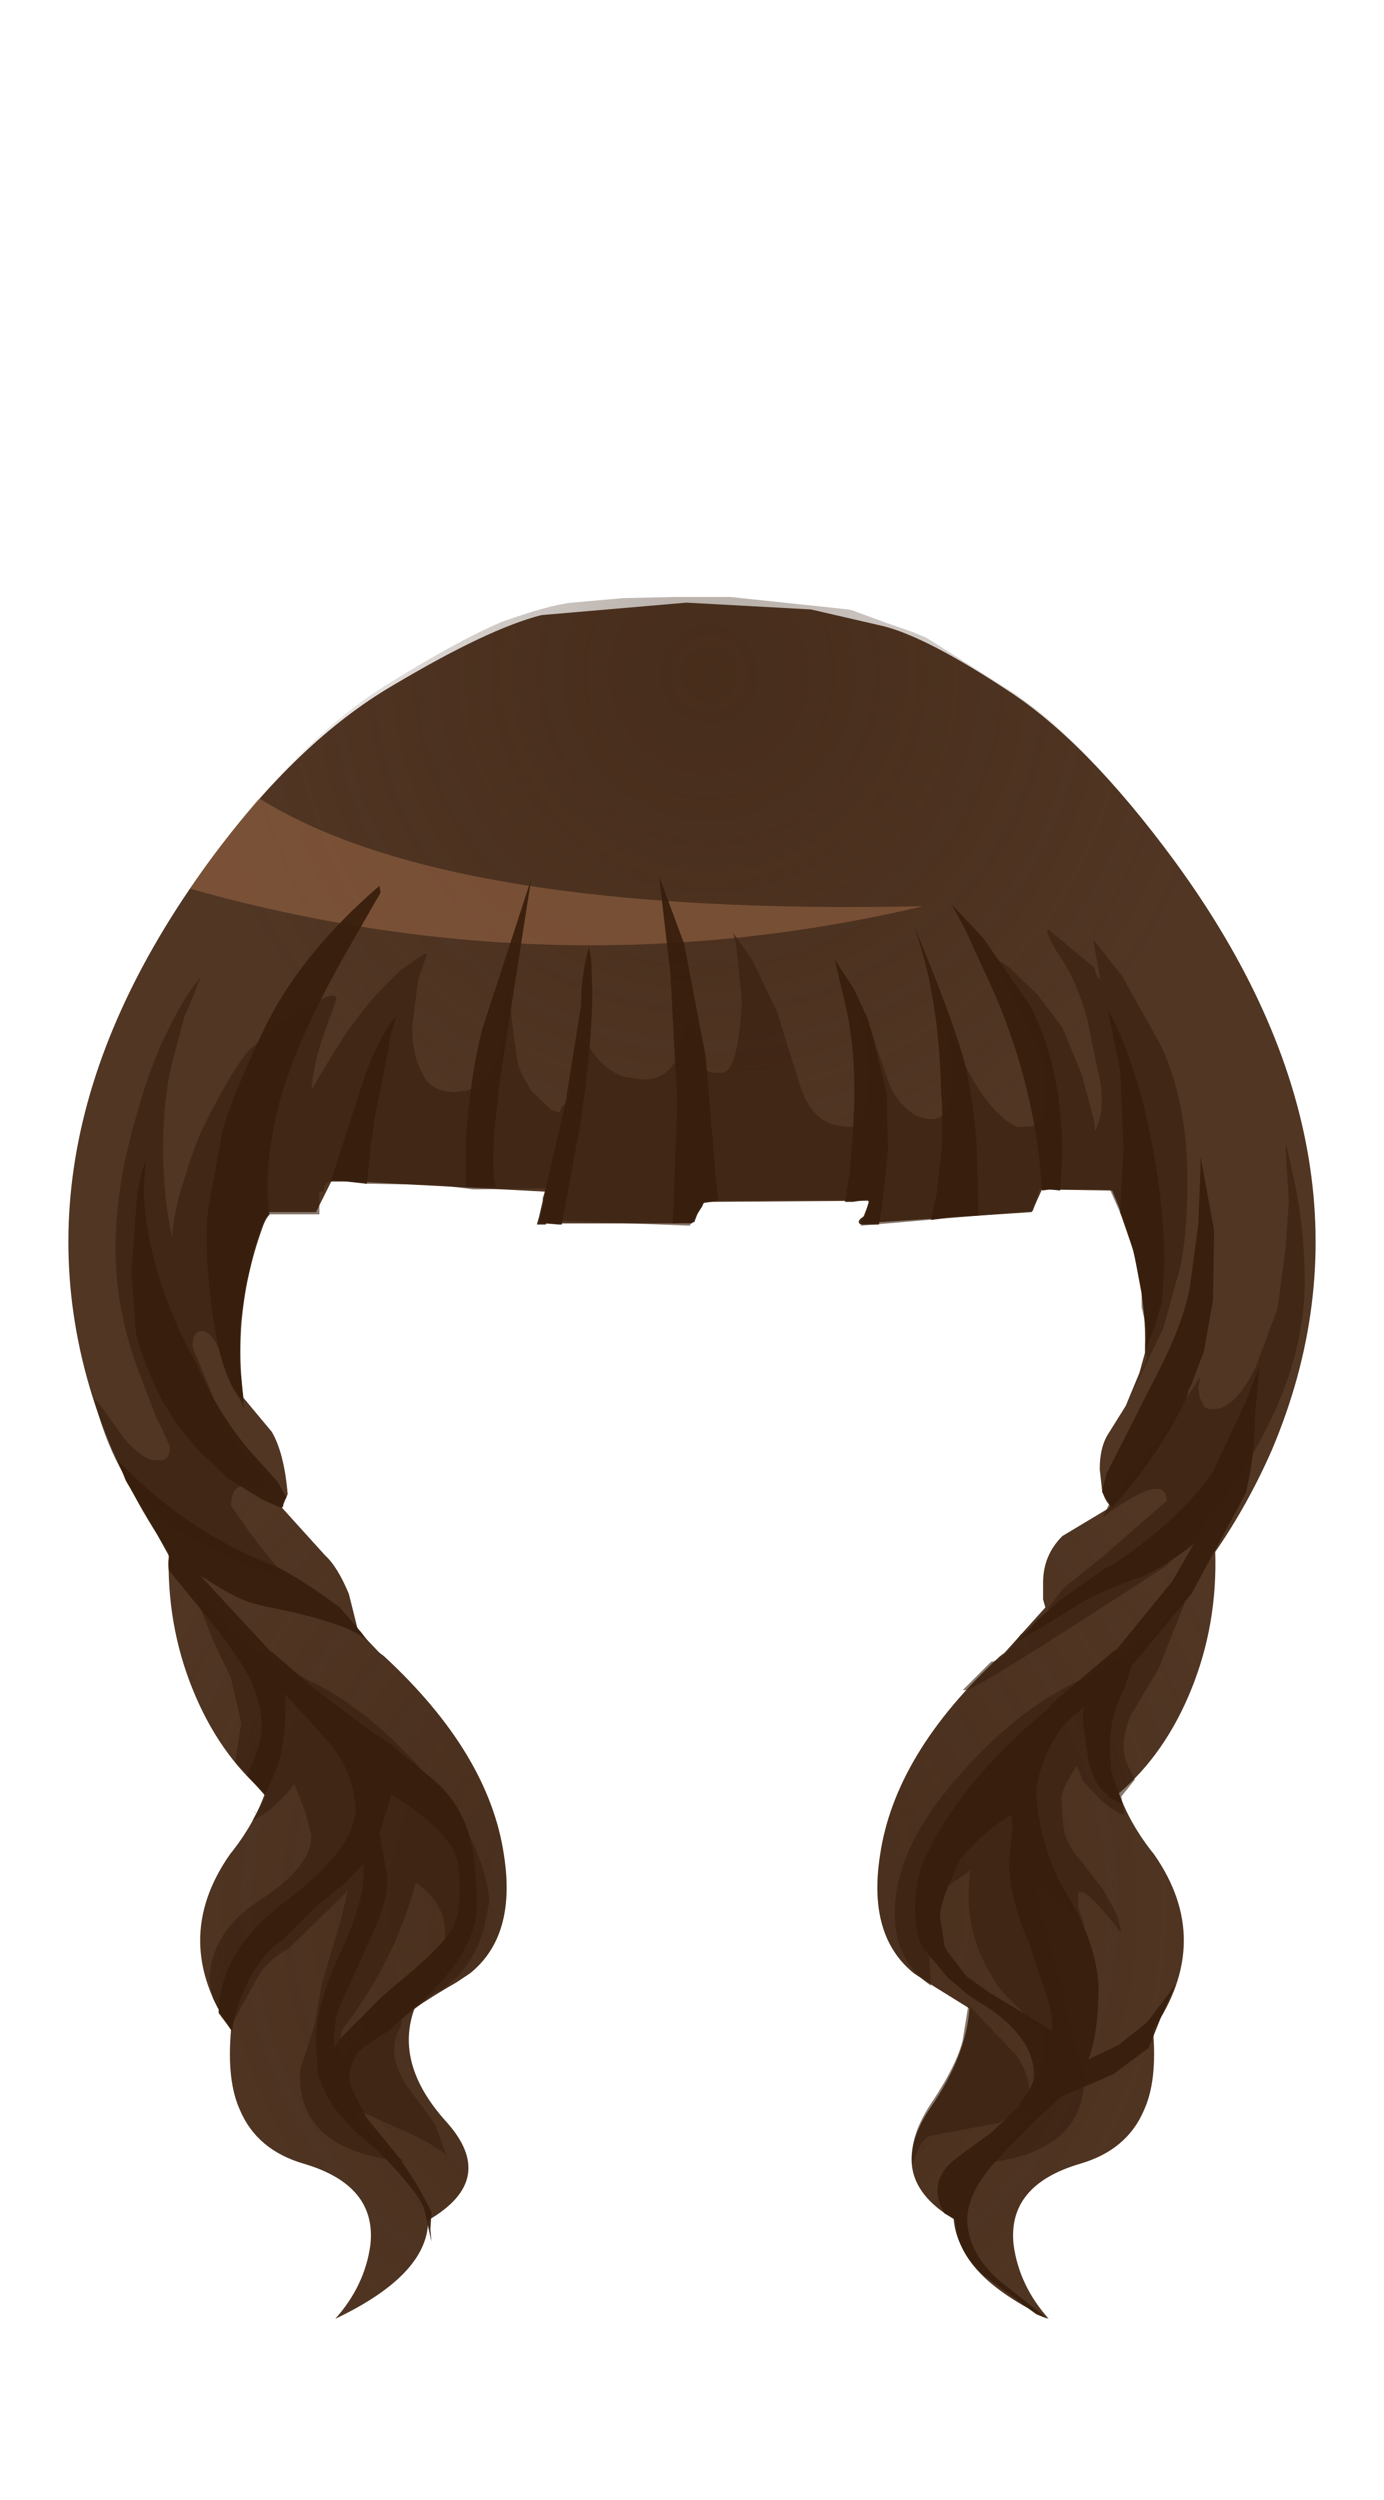 <svg xmlns="http://www.w3.org/2000/svg" xmlns:ffdec="https://www.free-decompiler.com/flash" xmlns:xlink="http://www.w3.org/1999/xlink" ffdec:objectType="frame" width="61.1" height="110.35"><g transform="translate(4 25.7)"><use ffdec:characterId="5" xlink:href="#a" width="55.1" height="75.75" transform="translate(-1 .9)"/><clipPath id="b"><path fill="#985252" fill-rule="evenodd" d="M47.85 12.3q9.7 13.25 4.3 26-1.05 2.4-2.5 4.5.1 3.2-1.05 6.05t-3.2 4.6q.5 1.4 1.55 2.7 2.65 3.8-.05 7.75.2 2.25-.4 3.55-.75 1.75-2.8 2.35-3.25.95-2.95 3.6.25 1.8 1.55 3.25-4.1-1.95-4.1-4.35-3.25-1.85-1.1-5 1.55-2.25 1.7-4.35l-1.85-1.15-.6-.4q-2.05-1.65-1.5-5.2.65-4.5 5.3-8.8l.2-.15 1.8-2-.1-.35v-.75q0-1.2.85-2.05l2-1.2.1-.15q-.25-.25-.35-.7l-.1-.9q0-1 .4-1.6l.75-1.2.6-1.45.25-.9q.1-3.6-1.45-7.15L42 26.8l-.45 1-7.55.5.4-1-7.3.05-.55.95H19.8l.3-1.4-9.45-.5-.7 1.4h-2.1Q6.2 31.85 6.75 36L8 37.5q.55.95.7 2.75l-.25.6 1.9 2.1q.55.5 1.05 1.7l.4 1.6.95 1 .2.15q4.65 4.3 5.3 8.8.55 3.55-1.5 5.2l-.6.4q-1.05.6-1.85 1.15-.9 2.45 1.4 5t-.8 4.35q0 2.4-4.1 4.35 1.3-1.45 1.55-3.25.3-2.65-2.95-3.6-2.05-.6-2.8-2.35-.6-1.3-.4-3.55-2.7-3.95-.05-7.75 1.05-1.3 1.55-2.7-2.05-1.75-3.2-4.6T3.45 42.8Q2 40.7.95 38.3q-5.4-12.75 4.3-26 3.9-5.3 7.7-7.7 3.2-2 5.2-2.85 2.1-.75 3.1-.85L23.5.7l2.3-.05h2.45l5.2.55.2.05 1.5.55 1.15.4.6.25 3.8 2.4Q43.95 7 47.85 12.3"/></clipPath><g clip-path="url(#b)"><use ffdec:characterId="7" xlink:href="#c" width="61.1" height="110.35" transform="translate(-4 -25.7)"/></g><use ffdec:characterId="8" xlink:href="#d" width="53.45" height="63.65" transform="translate(.15 13)"/></g><defs><radialGradient id="e" cx="0" cy="0" r="819.2" gradientTransform="translate(27.3 4.05)scale(.037)" gradientUnits="userSpaceOnUse" spreadMethod="pad"><stop offset="0" stop-color="#381f0e" stop-opacity=".4"/><stop offset=".765" stop-color="#381f0e" stop-opacity="0"/></radialGradient><radialGradient id="f" cx="0" cy="0" r="819.2" gradientTransform="translate(28.7 62.2)scale(.047)" gradientUnits="userSpaceOnUse" spreadMethod="pad"><stop offset="0" stop-color="#381f0e" stop-opacity=".4"/><stop offset=".765" stop-color="#381f0e" stop-opacity="0"/></radialGradient><radialGradient id="g" cx="0" cy="0" r="819.2" gradientTransform="translate(26 58.5)scale(.043)" gradientUnits="userSpaceOnUse" spreadMethod="pad"><stop offset="0" stop-color="#381f0e" stop-opacity=".4"/><stop offset=".765" stop-color="#381f0e" stop-opacity="0"/></radialGradient><g id="c" fill-rule="evenodd"><path fill="url(#e)" d="M27.3-25.7q10.25 0 18 6l3 2.65q2.9 2.9 4.85 6.15Q57.1-4.25 57.1 4.05q0 12.3-8.8 21.05-6.5 6.55-15.05 8.2h-11.9q-8.6-1.65-15.15-8.2-5.3-5.35-7.35-12l.45-.15V13l.95-.3 1.05-.25v.25l-.8.9q-.6.55-.6 1.05-.05 1.15 1 1.15 1.3 0 4.75-4.5l.35-.4q2.3-2.4 2.3-3.25V7.6l.8-1.2q0-1.55-4.2.85-1.95-.9-4.75.6-1.5.8-2.2 1.55-.45-2.6-.45-5.35 0-8.3 3.95-14.95 1.9-3.25 4.75-6.15l3.05-2.65q7.75-6 18.05-6" transform="translate(4 25.7)"/><path fill="url(#f)" d="M-.65 77.15v1.15H.1v6.35h-2.8v-7.5z" transform="translate(4 25.7)"/><path fill="url(#g)" d="M-.65 77.15H-4V39.8h60v37.35z" transform="translate(4 25.7)"/><path fill="#ffb27e" fill-opacity=".498" d="m5.05 38.2.4-.1-.05.2z"/><path fill="#a36e4b" fill-opacity=".498" d="M11.3 35.15q8.3 5.3 29.45 4.85-16.35 3.85-32.8-.9l1.9-2.35.15-.15z"/></g><g id="d" fill-rule="evenodd"><path fill="#381e0c" fill-opacity=".941" d="m42.2 13.8-.35.05q-.25-4.35-2.05-8.6L38.45 2.3l-.6-1.1 1.4 1.5 2.05 2.95q1.45 2.7 1.45 6.7l-.1 1.5zm6.55 1.55.1-2.45v-.55l.6 3.25-.05 3.1-.4 2.25-.55 1.45-.15.3v.05l-.05.2q-1.2 2.55-3.3 4.9l-.45-.7.2-.8 1.95-3.85q1.5-2.8 1.75-4.55zm2.7 6.25-.2 2.25q0 1.7-.4 3.35l-2.4 4.45-2.65 3.2-.3.95q-.65 1.25-.65 2.55l.05 1.1.45 1.35.05.15-.35-.2-.25-.1-.05-.15q-.55-.3-.85-1.5l-.25-1.75.05-.6-.65.55-.05.1-.1.05q-1.1 1.35-1.3 3 .1 2.5 1.4 4.65 1.35 2.25 1.35 4.25-.05 1.95-.45 2.95l1.35-.65 1.25-1 1.25-1.65-.65 1.45-.4 1-.15.35L45 52.85l-2.3 1-1.1 1-1.35 1.35h.05q-1.75 1.65-1.75 3.1.05 1.45 1.4 2.65l2.15 1.7-.5-.2-2.3-1.7q-1.25-1.15-1.35-2.55l-.4-.2q-.85-1.45.6-2.5l1.5-1.1 1.15-1.1.1-.15.05-.15q.55-.65.55-1.1 0-1.55-1.9-2.9l-.95-.6-.95-.8-1.05-1.25q-.4-.6-.4-1.85 0-.9.3-1.9 1.5-3.5 5.65-6.95l.15-.2.05-.05 2.65-2.25.1-.05 2.45-3 .95-1.65q-1.05.85-2.3 1.45-.35.1-.85.3-1.6.65-2.05 1l-2.55 1.55.45-.5.4-.45 1.1-.95 1.9-1.35.1-.05h.05l.2-.1.2-.15q2.75-1.85 4.2-3.95l1.5-3.2zM45.3 8.55l-.55-2.7q.9 1.6 1.55 4.1.95 3.75.95 7.25l-.1 1.55-.3 1.05-.4 1V20l-.2-1.6-.35-1.85-.6-1.75.15-2.85zM22 5.05q0 2.3-.55 6l-.8 4.3h-.15l-.55-.05v.05h-.4l.1-.35 1.15-4.95.7-4.35q0-1.35.35-2.6l.1.55zM24.95 0l.1.25 1 2.7L27 7.9l.5 5.95.05.35v.1l-.65.1-.05.15-.2.3-.15.4-.95.05.2-5.3-.3-5.7zm-4.1 9.9.15-.45-.15.4zm16.6.35-.05-.75q-.1-4.4-1.25-7.45 2.05 4.9 2.4 6.65.45 2.25.45 4.45l.05 1.8-1.1.05-1 .15.25-1.15.25-2.3zm-4.3-4.7-.45-1.9.85 1.3.6 1.3.25.9.6 2.4.05 2.55-.25 2.4-.15.85h-.8q-.25-.15.2-.4v-.05l.15-.55-.05-.1-.65.1h-.35q.3-1.45.4-4.05.1-2.65-.4-4.75M7.4 6.95Q9 3.5 12.6.4l.05.3-1.35 2.35Q8.9 7.2 8.15 10.1q-.7 2.85-.4 4.8-.35.35-.4.75l-.3.9-.35 1.55-.25 1.7v1.05q-.05.85.05 1.25l.1 1.1q-1-1-1.4-4.15t-.1-4.7l.5-2.75q.2-1.25 1.8-4.65M19.3.1 18 8.45q-.6 4.3-.25 5.25H16.4v-1.9q.2-3 .75-5.1zM13 7.6l-.6 3-.2 1.4-.15 1.55-.9-.1h-.7L12 8.65q.7-1.8 1.35-2.5-.25.7-.35 1.45M3.35 30.05l-.8-1.45-1.15-1.95-.35-.9q3.05 3.2 7 4.7.95.45 2.8 1.8l.95 1.1.3.4-.25-.2q-.95-.7-4.55-1.4l-.15-.05q-.75-.15-2.2-1.1l-.25-.15 3.1 3.35.1.05 1.85 1.6 2.05 1.55 1.3.9 1.7 1.4q1.15.9 1.65 2.25.45 1.3.45 3.5-.05 2.15-2.8 4.5l-1.05.95-1.15.75-.2.2q-.7.95-.25 1.8l.6 1.15 1.15 1.4q.95 1.2 1.7 2.75l-.05.75.05.55-.3-1.35q-.1-.65-2.1-2.7l-.95-.8-.6-.65-.3-.35-.35-.55-.4-.9-.1-1.45q0-1.75 1.05-3.95 1.05-2.25 1.05-3.5v-.5l-.8.85-1.3 1.05-1.45 1.45q-1.1.75-1.75 2.3-.4.9-.5 1.75l-.6-.8q.05-2.8 3.05-5 3-2.3 3-4.05-.1-1.8-1.5-3.25l-1.55-1.7v-.05l-.05-.05Q8.5 38.4 8 39.5l-.45 1.05-.8-.9q.65-1.25.65-2.15 0-1.5-1.05-3l-.85-1.2-2.2-2.7q-.05-.5.05-.55M2.3 12.5l-.1 1.1q0 3.05 1.7 6.7l.65 1.25q.85 2 2.25 3.7l1.3 1.45.4.7q-.15.1-.15.35v.05l-.1.05-.8-.35-1.55-.95-1.35-1.3-.9-1.1L3 23.1q-.9-1.8-1.15-3l-.2-2.7.25-3.3q.15-1.05.4-1.6M38 43.9q-.65 1.4-.65 2l.2 1.3.1.2.8 1.05.1.1.9.65 2.8 1.7.05.05v-.35q0-.65-.6-2.25l-.4-1.25q-.9-2-.9-3.6l.15-1.5-.05-.6q-1.25.75-2.25 1.95zm-25.4-1.7.35 1.95q.1.95-.9 3.05l-1.2 2.65q-.25.6-.25 1.65v.2l.3-.45 1.2-1.2q.5-.55 1.35-1.25 2.2-1.8 2.5-2.65.3-.9.15-2.4-.15-1.55-3-3.25v.15z"/><path fill="#381f0e" fill-opacity=".6" d="m44.4 4.35-.3-1.6 1.3 1.65 1.65 2.95q1.05 2.15 1.2 5.1.1 2.9-.3 4.8l-.75 2.7-1.5 3.1.7-1.6.1-.25-.05-.05-.05-.15v-.35l.05-.8-.2-.85v-1.15q0-.95-1.4-4.05h-3.1l-.3.95-7.6.65.55-1.15-7 .05v-.25l-.1.1q-.3.05-.45.25l-.2.4-.1.15-.25.45-6.65-.25.2-.7-.05-.25.15-.45-3.2.05-1.55-.2-3.15-.05-1.35-.15q-.55 0-.55.45v.05h-.2v1h-2.2q-.55.8-.85 1.9-.2.3-.3 1.15-.15.8-.15 2.15l-.05 1.45v.25l.1.8.15.95-.3-.7-.8-1.9q-.35-.9-.8-.9-.4 0-.4.7l1.3 3.15q.85 1.7 1.75 2.45l.2.75q-1.55-.7-1.55.65Q7.55 30 8.8 31.2q-1.5-.75-1.9-.8h-.2q-2.85-1.35-3.85-2.15Q.85 26.5 0 23l.25.3.05.05 1 1.4q.85 1 1.4 1h.35q.3-.1.3-.6l-.4-.9L2.8 24l-.9-2.35Q.95 19 .95 16.45t.75-5.3q.75-2.8 1.55-4.35Q4 5.25 4.7 4.45l-.35.9-.35.8-.55 2.05q-.4 1.65-.4 3.8 0 2.1.4 3.9.05-1.1.55-2.6.5-1.7 1.1-2.8 1.05-2.05 1.75-2.85l1.3-1.15 1.55-.95.7-.3h.25l.05.15-.55 1.55Q9.7 8.2 9.6 9.4q1.5-2.55 1.9-3 .65-.9 1.4-1.65l.6-.6.85-.6q.2-.15.35-.15l-.4 1.2-.25 2q0 1.35.45 2.05l.05.15q.4.7 1.4.7l.4-.05q1.5-.25 1.7-2.6V6.8l.05-.6q.15-1.6.25-.9l.15 1.5.2 1.4q.15.55.65 1.3l.85.8.35.1.1-.25q.45-.3.5-2.2.15-.7.45-.85l.35.55q.6.9 1.5 1.2h.1l.7.1q1.7 0 1.85-2.6h.1q.4 0 .75 1.25l-.05.35v.4q.1.35.85.3.7-.1.85-3.2L28.35 3l-.15-.55.85 1.2 1.1 2.3 1 3.2Q31.7 10.9 33 11l.35.05q.85 0 .85-2.65L34.05 7l-.2-.9v-.15l.15.25.3.5.25.85.6 1.7q.7 1.4 1.8 1.45.8 0 .85-1.05l.05-1.45-.1-1.1v-.3l.75 1.6q1.05 2.05 2.25 2.65l.75-.05.5-.5.05-1.3q0-.95-.6-2.2l-.85-1.75-.85-1.65.6.35 1.3 1.25 1.1 1.45.85 2.05.55 2.05.05.45q.4-.75.25-2l-.6-2.9q-.45-1.65-1.15-2.7t-.6-1.3L44.15 4q.25.8.25.35m8.25 7.55.2.9q.6 2.45.6 5.05 0 4.65-3.6 9.6l-.6.8-.75.95-1.15 1.2-.15.1q-2.3 1.5-2.7 1.75-5.65 3.65-6 3.65h-.15l1.25-1.25q.55-.05 1.3-1.2l1.5-1-.3-.15.7-.9 1.8-1.45 2.75-2.4q0-1.35-2.8.7l.3-.65 2.7-3.55 1.3-2-.1.5.05.4.15.3q.05.25.45.25 1 0 1.9-1.9l.95-2.55.35-2.6.15-2.15-.15-2.4zm-4.2 19.4L47 34.95l-1.25 2.1q-.3.8-.3 1.35 0 .5.3 1.05l.2.4-.6.75.15.8q-.25 0-1-.6l-.85-.9-.25-.65-.05.05q-.65 1-.65 1.45l.1 1.2q.1.75.7 1.4l1.05 1.35.6 1.1.2.75-.1-.05q-1.3-1.7-1.7-1.7l-.1.05v.65l.3.85-.65-.7-.25-.35-1.3-.95.3 1.6.9 3.05.3 1.75.65 2q.2 3.6-4.6 4.05l1.4-1.1 1.2-1.45-1.15.4-.6.35-2.9.55q-.5 0-.9 1.25-.2-1.2.9-2.8 1.05-1.6 1.3-2.65l.25-1.55 2.15 2.25q.65 1.05.5 1.7l-.2.4q1.15-1.45.8-3.15L40 49.1q-1.75-2.5-1.3-5.25l-1 .7q-1.05 1.3-.75 4.4-1.3-.9-1.55-2.45-.4-3.1 2.55-6.55 2.65-3.1 5.4-4.4 2.15-1.1 3.35-2.05l.05-.05zm-39 4.15q2.75 1.3 5.4 4.4 2.4 2.8 2.6 5.4l-.25 1.25q-.35 1.1-1.05 1.95l-.8.7q-.25.05-.5.25l-.6.5-.65.5-.05.35q-.3.45-.3 1 0 .75.55 1.6l1.25 1.7.5 1.35q-.8-.6-2.1-1.15l-1.65-.75-.7-.35 1.2 1.45 1.4 1.1q-4.8-.45-4.6-4.05l.65-2 .3-1.75.9-3.05.25-1.1-.65.65-1.95 1.9q-.75.4-1.25 1.05l-1.3 2.35-.6-.8-.2-.4-.15-.7q0-2.2 2.25-3.65T9.6 42.3l-.3-1.1-.45-1.15q-.95 1.2-1.85 1.6l.6-1.1-.7-.8-.65-.65v-.15l.25-1.6-.45-1.95-.05-.15-.2-.4q-.9-1.8-1.45-3.65l1.7 2.15.05.05q1.2.95 3.35 2.05M15 47.6l.5-.5v-.45q0-1.3-1.15-2.15l-.15-.1q-.9 3.45-3.25 6.5-.15.7-.05 1.35.6-.9 2.1-2.1l.45-.6.8-.8.3-.35zm-7.9-6.3v-.05l.05.1z"/></g><path id="a" fill="#513624" fill-rule="evenodd" d="m46.3 34.9.25-.9q.1-3.6-1.45-7.15L42 26.8l-.45 1-7.55.5.4-1-7.3.05-.55.95H19.8l.3-1.4-9.45-.5-.7 1.4h-2.1Q6.2 31.85 6.75 36L8 37.5q.55.95.7 2.75l-.25.6 1.9 2.1q.55.5 1.05 1.7l.4 1.6.95 1 .2.15q4.65 4.3 5.3 8.8.55 3.55-1.5 5.2l-.6.4q-1.05.6-1.85 1.15-.9 2.45 1.4 5t-.8 4.35q0 2.4-4.1 4.35 1.3-1.45 1.55-3.25.3-2.65-2.95-3.6-2.05-.6-2.8-2.35-.6-1.3-.4-3.55-2.7-3.95-.05-7.75 1.05-1.3 1.55-2.7-2.05-1.75-3.2-4.6T3.45 42.8Q2 40.7.95 38.3q-5.4-12.75 4.3-26 3.9-5.3 8.1-7.75 4.2-2.5 6.55-3.1L26.3.9l5.5.3 3.25.75q1.9.5 5.4 2.8 3.5 2.25 7.4 7.55 9.7 13.25 4.3 26-1.05 2.4-2.5 4.5.1 3.2-1.05 6.05t-3.2 4.6q.5 1.4 1.55 2.7 2.65 3.8-.05 7.75.2 2.25-.4 3.55-.75 1.75-2.8 2.35-3.25.95-2.95 3.6.25 1.8 1.55 3.25-4.1-1.95-4.1-4.35-3.25-1.85-1.1-5 1.55-2.25 1.7-4.35l-1.85-1.15-.6-.4q-2.05-1.65-1.5-5.2.65-4.5 5.3-8.8l.2-.15 1.8-2-.1-.35v-.75q0-1.2.85-2.05l2-1.2.1-.15q-.25-.25-.35-.7l-.1-.9q0-1 .4-1.6l.75-1.2z" transform="translate(1 -.9)"/></defs></svg>